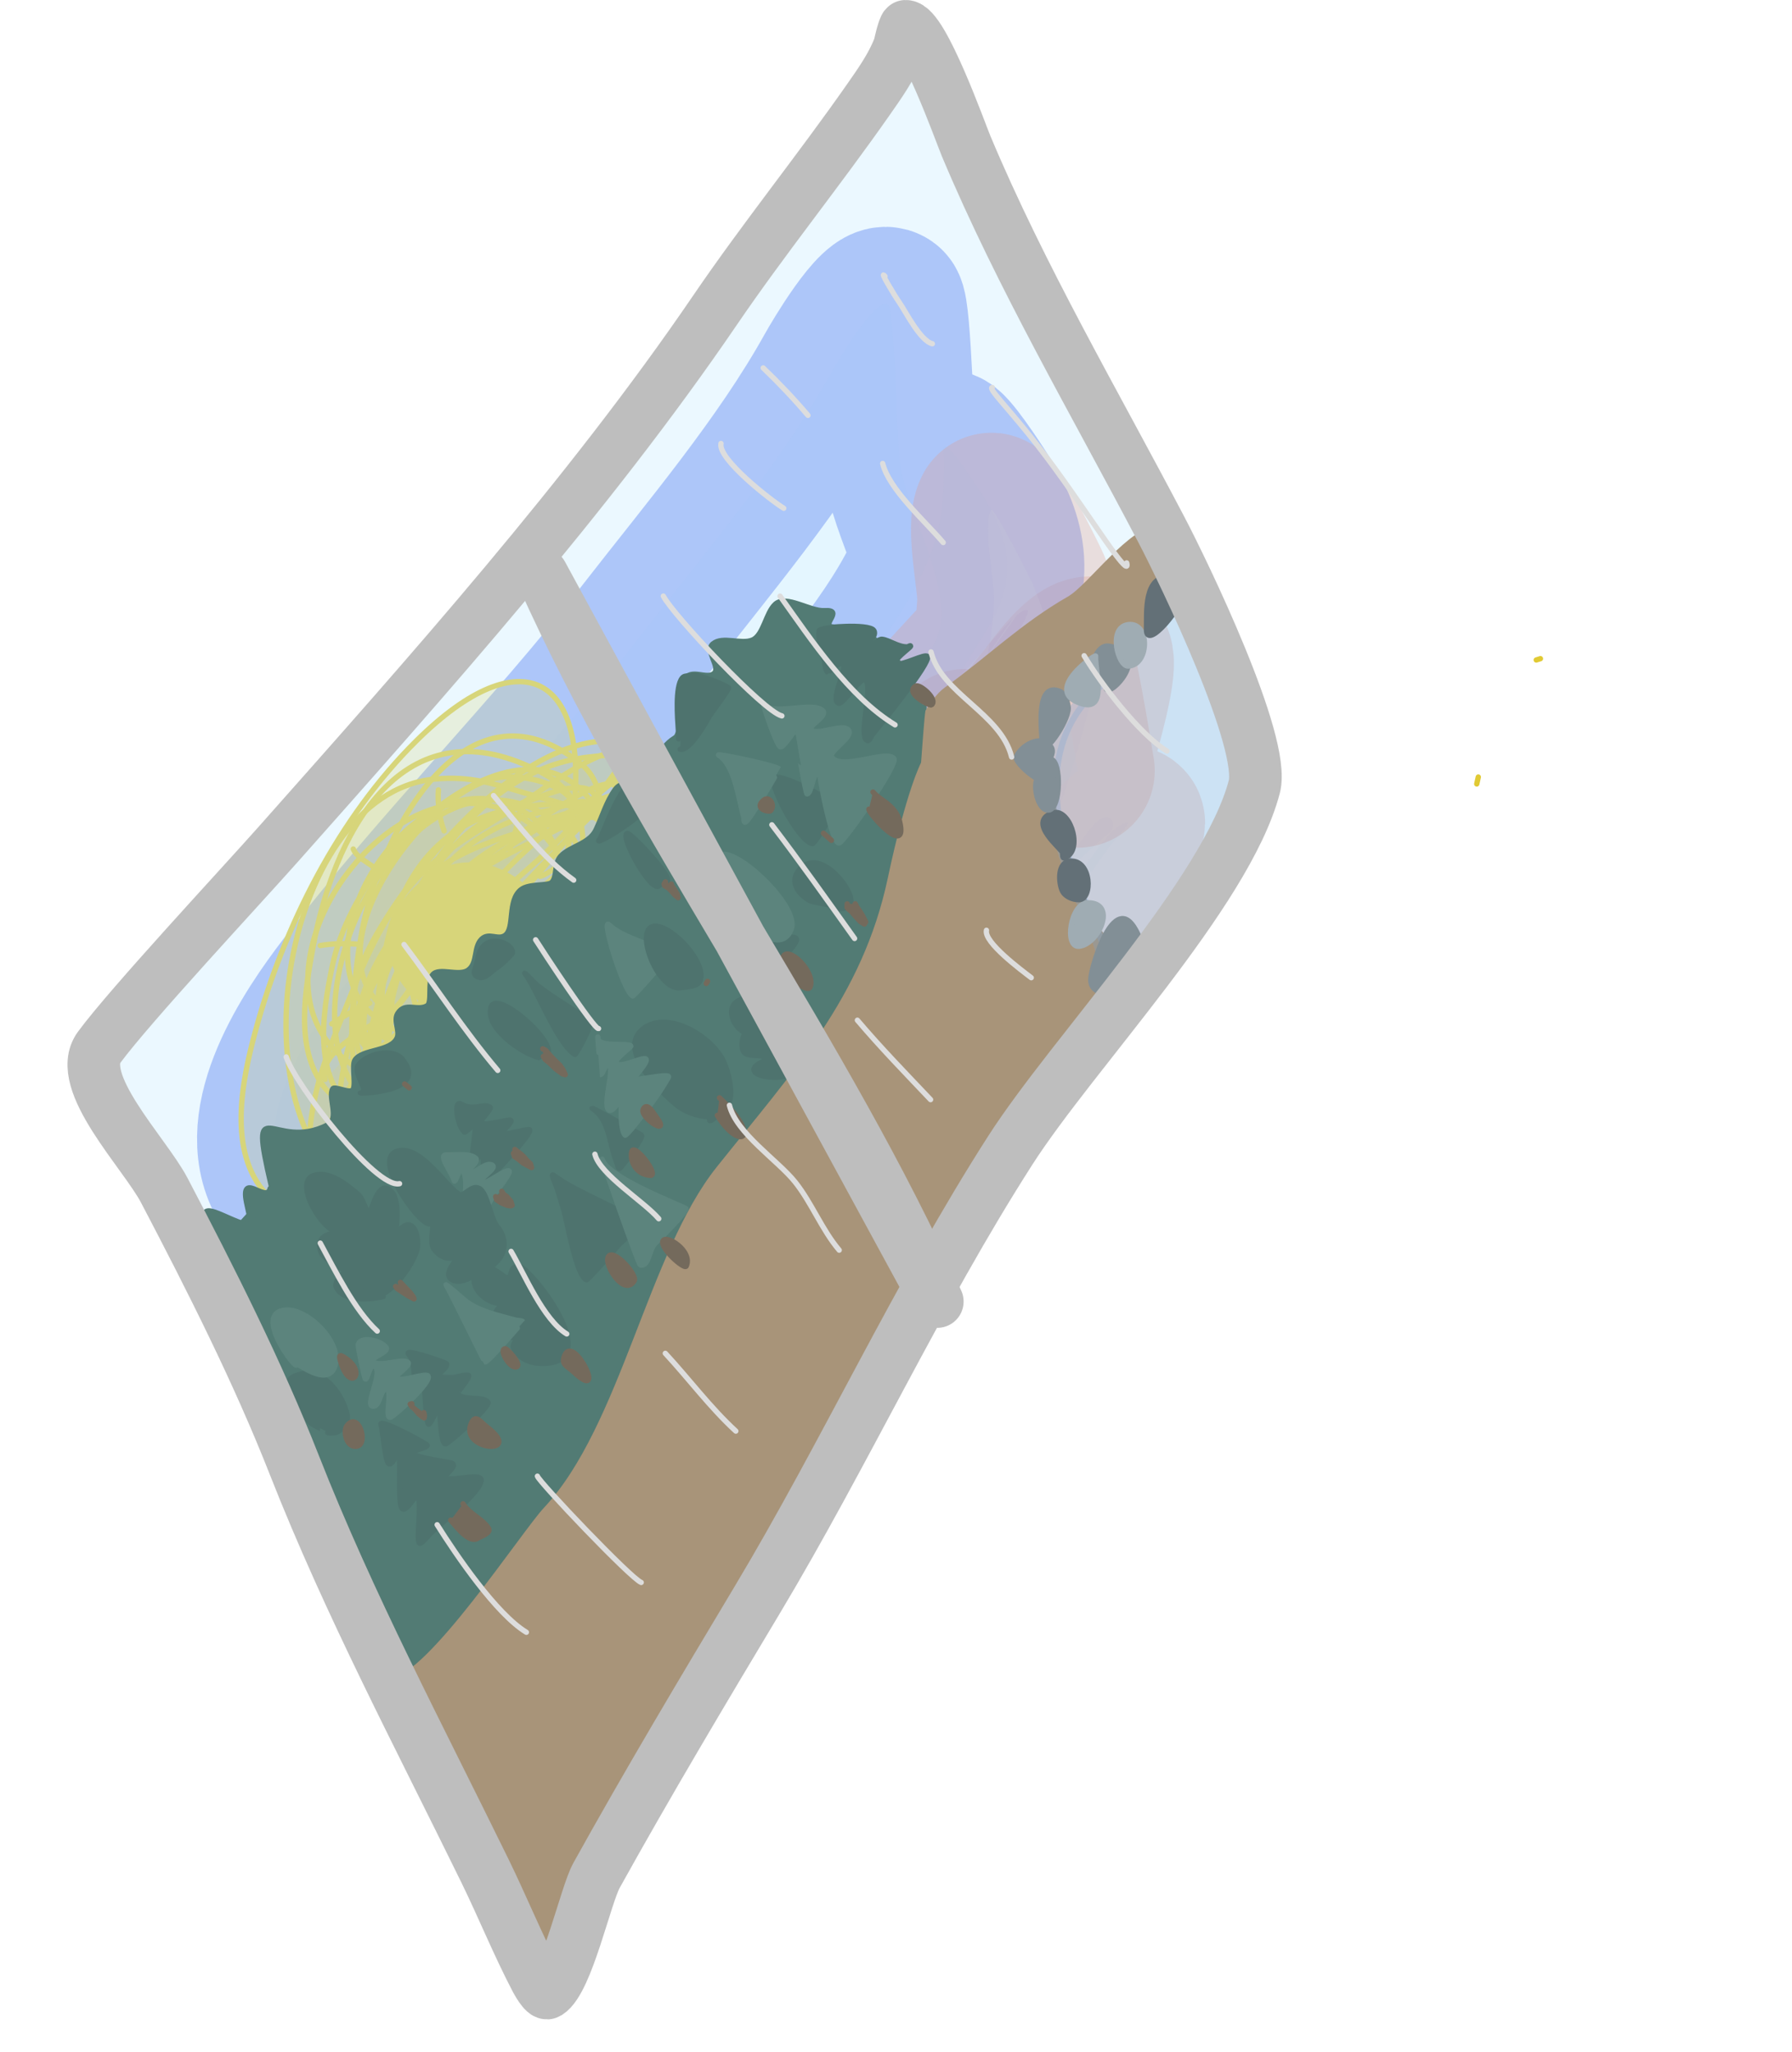 <?xml version="1.0" encoding="UTF-8" standalone="no"?>
<!DOCTYPE svg PUBLIC "-//W3C//DTD SVG 1.1//EN" "http://www.w3.org/Graphics/SVG/1.1/DTD/svg11.dtd">
<!-- Created with Vectornator (http://vectornator.io/) -->
<svg height="100%" stroke-miterlimit="10" style="fill-rule:nonzero;clip-rule:evenodd;stroke-linecap:round;stroke-linejoin:round;" version="1.1" viewBox="-10.838 6.406 336.636 385.438" width="100%" xml:space="preserve" xmlns="http://www.w3.org/2000/svg" xmlns:xlink="http://www.w3.org/1999/xlink">
<defs>
<filter color-interpolation-filters="sRGB" filterUnits="userSpaceOnUse" height="314.201" id="Filter" width="229.157" x="23.404" y="77.643">
<feGaussianBlur in="SourceGraphic" result="Blur" stdDeviation="14.806"/>
</filter>
<filter color-interpolation-filters="sRGB" filterUnits="userSpaceOnUse" height="318.488" id="Filter_2" width="240.721" x="-10.838" y="11.99">
<feGaussianBlur in="SourceGraphic" result="Blur" stdDeviation="14.806"/>
</filter>
<filter color-interpolation-filters="sRGB" filterUnits="userSpaceOnUse" height="282.627" id="Filter_3" width="229.911" x="13.188" y="50.667">
<feGaussianBlur in="SourceGraphic" result="Blur" stdDeviation="14.806"/>
</filter>
<filter color-interpolation-filters="sRGB" filterUnits="userSpaceOnUse" height="151.097" id="Filter_4" width="134.126" x="8.187" y="116.214">
<feGaussianBlur in="SourceGraphic" result="Blur" stdDeviation="13.682"/>
</filter>
<filter color-interpolation-filters="sRGB" filterUnits="userSpaceOnUse" height="169.529" id="Filter_5" width="136.925" x="-0.246" y="99.717">
<feGaussianBlur in="SourceGraphic" result="Blur" stdDeviation="13.682"/>
</filter>
<filter color-interpolation-filters="sRGB" filterUnits="userSpaceOnUse" height="70.711" id="Filter_6" width="69.698" x="231.874" y="117.634">
<feGaussianBlur in="SourceGraphic" result="Blur" stdDeviation="13.682"/>
</filter>
<filter color-interpolation-filters="sRGB" filterUnits="userSpaceOnUse" height="166.887" id="Filter_7" width="156.553" x="5.705" y="98.281">
<feGaussianBlur in="SourceGraphic" result="Blur" stdDeviation="18.702"/>
</filter>
<filter color-interpolation-filters="sRGB" filterUnits="userSpaceOnUse" height="170.782" id="Filter_8" width="156.839" x="0.001" y="99.909">
<feGaussianBlur in="SourceGraphic" result="Blur" stdDeviation="18.702"/>
</filter>
<filter color-interpolation-filters="sRGB" filterUnits="userSpaceOnUse" height="94.753" id="Filter_9" width="95.296" x="230.502" y="82.856">
<feGaussianBlur in="SourceGraphic" result="Blur" stdDeviation="18.702"/>
</filter>
</defs>
<g id="Layer-10">
<path d="M74.878 286.39C96.635 254.998 123.769 224.335 149.554 196.147C157.813 187.118 166.433 177.948 173.804 168.165C177.009 163.912 180.518 158.502 184.999 155.48C185.516 155.132 186.609 154.118 186.712 154.733C187.295 158.196 163.171 184.825 160.236 188.604C137.186 218.282 110.319 245.811 89.395 277.053C82.53 287.302 78.795 297.464 79.05 309.819C79.068 310.669 78.942 318.796 80.629 319.206C83.906 320.001 100.973 290.473 102.899 287.651C124.874 255.44 145.44 221.557 169.592 190.937C176.235 182.514 183.287 174.411 190.53 166.5C192.701 164.13 195.975 157.928 198.01 160.416C199.178 161.843 196.703 163.91 195.633 165.412C189.957 173.384 183.5 180.824 177.188 188.28C150.828 219.418 131.482 253.111 111.283 288.308C104.375 300.346 97.872 312.956 92.04 325.559C91.668 326.364 87.444 340.867 88.784 340.356C97.044 337.208 108.473 312.029 113.357 304.736C132.421 276.273 149.414 246.548 166.614 216.948C174.533 203.319 182.158 189.462 190.284 175.964C192.485 172.309 195.026 169.028 197.496 165.558C198.581 164.034 202.401 160.328 200.619 160.896C196.999 162.05 185.85 174.607 183.985 174.037C182.477 173.575 186.263 164.135 186.391 163.75C187.595 160.102 197.187 131.663 194.87 129.459C192.557 127.257 186.242 136.398 185.79 136.962C177.82 146.903 170.165 157.02 162.886 167.474C159.867 171.811 155.201 178.478 154.78 178.031C154.24 177.456 154.832 176.434 155.075 175.683C156.482 171.33 179.685 130.669 166.478 153.311C165.45 155.074 164.546 156.91 163.469 158.643C161.832 161.276 159.968 163.763 158.339 166.401C155.183 171.511 152.3 176.786 149.235 181.952" fill="#c5eaff" fill-opacity="0.346" fill-rule="nonzero" filter="url(#Filter)" opacity="0.717" stroke="#ed6d48" stroke-linecap="round" stroke-linejoin="round" stroke-opacity="0.554" stroke-width="28.918"/>
<path d="M59.832 242.038C69.14 239.589 76.264 226.226 82.227 219.425C98.792 200.531 116.251 182.483 133.633 164.352C141.44 156.21 149.004 147.972 156.323 139.392C158.853 136.425 161.183 133.467 163.537 130.364C164.122 129.593 166.207 127.571 165.471 128.2C132.818 156.103 110.428 193.048 81.676 224.344C71.157 235.793 65.948 238.504 52.331 234.337C47.633 232.9 45.252 233.026 42.56 228.167C36.163 216.621 47.222 200.224 53.868 191.562C71.559 168.501 92.226 148.036 110.026 125.118C122.123 109.543 135.852 93.432 145.458 76.181C146.465 74.372 153.726 62.002 155.983 63.608C157.167 64.451 157.751 89.983 158.189 93.114C159.545 102.81 166.53 113.143 165.947 122.834C165.437 131.305 154.477 137.133 148.912 141.787C133.487 154.688 118.923 169.015 105.981 184.403C96.278 195.939 88.427 208.555 79.434 220.584C78.104 222.364 76.869 225.81 74.71 225.286C72.965 224.862 75.25 221.707 75.894 220.031C78.156 214.147 80.107 210.395 82.688 204.409C89.428 188.78 96.919 174.098 106.465 159.96C107.471 158.471 112.931 150.794 114.682 148.696C115.273 147.988 116.501 145.846 116.654 146.755C116.766 147.422 101.907 167.722 100.891 169.172C98.591 172.453 96.351 175.776 94.05 179.056C75.99 204.802 59.413 224.311 61.382 256.716C61.653 261.167 60.279 276.082 65.329 278.804C68.532 280.53 72.634 270.529 73.362 269.179C80.745 255.48 87.575 241.851 97.258 229.536C123.997 195.527 152.394 161.14 174.891 124.087C180.621 114.65 178.868 107.128 173.1 98.419C172.617 97.688 167.519 89.86 166.68 90.306C166.194 90.564 166.488 91.396 166.496 91.946C166.581 98.012 166.391 104.009 164.213 109.796C158.885 123.954 147.249 136.294 138.527 148.361C127.841 163.144 117.376 178.214 107.523 193.566C93.653 215.175 81.702 237.413 73.984 261.95" fill="#c5eaff" fill-opacity="0.346" fill-rule="nonzero" filter="url(#Filter_2)" opacity="0.717" stroke="#486bed" stroke-linecap="round" stroke-linejoin="round" stroke-width="28.918"/>
<path d="M70.439 258.639C91.91 237.025 109.643 212.133 130.58 189.916C136.363 183.78 142.371 177.965 148.512 172.191C151.244 169.622 153.935 167.009 156.622 164.392C157.328 163.704 159.105 161.472 158.817 162.413C157.033 168.245 137.789 185.744 133.45 190.583C120.218 205.342 108.057 220.772 96.412 236.803C90.805 244.522 84.989 251.992 80.129 260.226C78.6 262.817 77.186 265.475 75.707 268.095C75.223 268.952 73.585 270.98 74.556 270.816C79.797 269.935 94.255 245.162 97.126 241.049C112.27 219.352 128.157 198.438 142.258 176.001C152.289 160.04 164.799 146.545 176.17 131.686C176.479 131.281 183.025 121.615 182.189 121.021C180.847 120.065 173.811 128.763 173.446 129.156C165.781 137.41 158.281 145.68 151.018 154.303C128.694 180.806 108.037 208.47 88.663 237.187C86.953 239.722 69.07 265.526 69.334 267.098C69.558 268.425 71.27 265.209 72.05 264.114C73.94 261.459 75.735 258.738 77.589 256.057C83.485 247.531 89.376 239.01 95.62 230.731C115.716 204.088 135.931 177.343 157.236 151.648C163.74 143.803 170.342 136.127 175.94 127.588C177.883 124.623 180.285 121.95 181.552 118.6C181.578 118.53 182.266 115.247 182.964 116.064C184.235 117.551 187.019 128.444 186.488 130.18C186.257 130.934 185.698 128.803 185.441 128.057C185.111 127.098 183.215 118.425 182.893 118.374C182.31 118.283 182.082 119.237 181.74 119.717C176.77 126.698 172.312 133.535 166.532 139.972C146.144 162.679 126.207 185.268 109.263 210.739C102.007 221.647 94.935 232.728 88.45 244.118C86.37 247.77 84.234 251.353 82.245 255.044C81.785 255.896 79.879 257.74 80.833 257.58C83.517 257.128 99.391 231.192 101.429 228.375C103.527 225.475 105.667 222.606 107.787 219.721C114.522 210.554 121.264 201.368 128.237 192.379C139.108 178.366 149.736 164.092 160.922 150.338C163.345 147.361 170.504 135.856 175.132 135.078C177.133 134.741 172.844 138.435 171.6 140.039C167.815 144.917 166.237 146.972 162.08 151.752C154.521 160.444 146.47 168.686 138.795 177.273C119.504 198.856 102.795 222.607 83.644 244.237C82.058 246.027 69.329 261.16 65.184 257.455C61.686 254.329 76.874 232.126 79.075 229.378C97.335 206.577 120.797 188.868 139.225 166.169C140.565 164.519 153.618 147.432 154.733 147.703C156.068 148.027 151.41 155.592 148.53 160.007C142.185 169.736 134.804 178.696 127.708 187.872C109.574 211.323 91.773 235.356 76.553 260.828C75.218 263.062 65.732 275.926 69.205 279.99C70.82 281.88 74.751 281.469 76.846 281.692C94.796 283.608 104.301 263.376 112.378 249.744C114.237 246.607 116.021 243.425 117.915 240.309C134.634 212.817 152.25 185.007 165.737 155.734C171.024 144.257 175.344 132.046 175.927 119.316C176.082 115.933 173.692 105.141 175.342 102.178C175.808 101.341 182.722 115.061 183.225 116.25C187.877 127.24 189.649 139.406 191.625 151.148" fill="#c5eaff" fill-opacity="0.346" fill-rule="nonzero" filter="url(#Filter_3)" opacity="0.717" stroke="#ed6d48" stroke-linecap="round" stroke-linejoin="round" stroke-opacity="0.554" stroke-width="28.918"/>
<g opacity="1">
<path d="M66.846 201.615C63.469 199.65 59.06 197.977 56.804 194.362C46.733 178.221 71.016 144.647 89.871 160.546C106.375 174.463 78.162 223.549 54.357 205.675C33.346 189.898 61.568 147.955 85.458 159.151C109.564 170.449 90.553 212.896 77.868 225.083C73.543 229.238 65.283 234.744 58.667 231.75C31.757 219.574 41.563 155.432 70.829 152.72C77.6 152.093 81.662 153.555 88.014 155.415C94.85 157.417 103.429 158.854 106.471 166.364C114.434 186.023 78.718 229.128 56.897 215.782C47.543 210.06 49.729 196.67 51.58 187.857C57.382 160.23 100.472 128.39 105.674 173.531C106.284 178.822 105.437 184.215 103.533 189.16C101.027 195.664 96.925 201.626 93.239 207.499" fill="#e1ca34" fill-opacity="0.25" fill-rule="nonzero" filter="url(#Filter_4)" opacity="1" stroke="#e1ca34" stroke-linecap="round" stroke-linejoin="round" stroke-width="1"/>
<path d="M69.541 184.43C69.002 184.948 69.638 169.333 75.126 172.919C80.331 176.318 69.319 191.018 66.509 185.806C63.658 180.516 73.233 165.002 79.09 170.647C86.976 178.249 71.216 203.918 65.777 209.299C62.164 212.874 57.109 213.728 54.433 208.419C43.933 187.587 69.538 141.558 94.683 161.556C109.981 173.724 79.68 218.928 63.232 212.513C52.854 208.466 55.701 189.715 57.055 181.829C60.019 164.571 75.972 131.899 98.312 149.875C106.172 156.199 99.37 171.253 96.442 178.047C90.491 191.856 82.352 205.28 68.208 211.829C62.683 214.387 54.355 216.296 49.952 210.419C44.493 203.131 46.504 192.248 47.998 184.129C51.749 163.748 63.973 139.23 88.508 150.332C90.82 151.378 93.174 152.573 94.957 154.379C100.807 160.304 98.463 170.742 96.452 177.525C91.074 195.663 81.33 214.117 66.354 226.158C59.449 231.709 47.192 239.205 39.228 230.708C31.799 222.78 34.664 209.235 37.096 200.235C42.449 180.432 52.739 159.996 67.448 145.469C87.239 125.924 100.101 133.312 96.808 159.771C96.236 164.365 95.24 168.898 94.314 173.434C92.469 182.466 90.353 191.442 88.548 200.483" fill="#e1ca34" fill-opacity="0.25" fill-rule="nonzero" filter="url(#Filter_5)" opacity="1" stroke="#e1ca34" stroke-linecap="round" stroke-linejoin="round" stroke-width="1"/>
<path d="M266.867 152.339C266.771 152.772 266.676 153.206 266.58 153.639" fill="#e1ca34" fill-opacity="0.25" fill-rule="nonzero" filter="url(#Filter_6)" opacity="1" stroke="#e1ca34" stroke-linecap="round" stroke-linejoin="round" stroke-width="1"/>
<path d="M96.137 160.671C100.189 154.849 88.371 151.549 82.85 152.439C69.578 154.578 48.523 182.543 60.193 194.691C64.281 198.945 70.091 194.502 73.95 192.485C84.488 186.978 98.503 175.48 106.087 165.964C108.461 162.985 113.854 152.068 109.038 149.045C106.861 147.679 102.001 148.325 99.644 148.596C80.118 150.837 68.069 170.274 61.005 186.74C58.647 192.239 54.954 200.165 60.107 205.529C62.963 208.502 66.722 201.976 67.916 200.331C73.978 191.979 79.482 183.525 86.045 175.488C90.314 170.26 95.4 165.077 98.907 159.29C98.932 159.249 100.184 157.29 99.604 157.084C97.764 156.429 93.882 158.288 92.129 158.632C75.82 161.837 67.723 173.363 61.251 187.529C59.94 190.399 53.965 199.785 57.937 203.004C61.592 205.966 68.615 193.536 70.178 191.756C80.994 179.437 91.746 167.707 103.536 156.379C104.333 155.614 110.141 146.276 106.362 145.727C87.884 143.04 66.787 169.24 59.251 183.048C55.82 189.335 55.248 193.302 55.245 200.468C55.245 200.99 55.67 209.535 55.851 209.361C56.817 208.433 60.951 190.795 62.152 188.2C67.673 176.268 87.72 161.849 99.993 157.223C103.086 156.057 111.669 152.627 114.923 155.171C116.221 156.186 101.579 158.013 100.628 158.149C92.118 159.372 85.069 162.854 78.865 168.814C69.257 178.045 63.061 188.325 60.451 201.356C60.305 202.087 58.774 212.949 57.6 213.314C55.895 213.845 57.571 209.73 57.838 207.965C58.878 201.071 61.732 193.699 64.389 187.331C71.326 170.706 82.554 162.31 99.685 159.567C100.35 159.461 107.498 156.386 108.492 156.74C110.244 157.363 101.479 165.028 101.403 165.087C99.87 166.264 98.178 167.222 96.635 168.387C90.849 172.754 85.885 177.952 80.799 183.088C72.162 191.811 67.132 200.308 60.918 210.638C60.059 212.068 57.067 218.744 54.767 217.829C50.443 216.107 55.169 201.179 55.666 199.04C59.978 180.455 71.109 172.147 86.552 163.222C87.555 162.642 103.283 150.435 105.012 154.45C105.922 156.563 97.961 160.078 97.053 160.559C88.551 165.062 76.011 169.98 69.938 177.647C66.65 181.798 63.885 188.986 62.815 194.221C62.685 194.853 62.858 203.671 60.984 200.845C59.055 197.935 60.68 190.355 61.123 187.396C63.133 173.98 69.465 162.399 83.114 158.843C88.602 157.413 94.208 157.166 99.855 157.612C101.745 157.761 107.015 157.567 105.45 158.638C103.35 160.076 99.198 159.796 96.797 160.293C88.927 161.923 73.296 165.658 68.338 172.783C62.116 181.721 66.532 191.31 68.561 200.735C69.141 203.428 67.939 209.264 64.294 205.09C53.708 192.966 70.101 164.097 82.842 159.36C86.032 158.174 99.928 150.618 101.181 156.593" fill="#e1ca34" fill-opacity="0.25" fill-rule="nonzero" filter="url(#Filter_7)" opacity="1" stroke="#e1ca34" stroke-linecap="round" stroke-linejoin="round" stroke-width="1"/>
<path d="M50.24 209.118C48.551 203.691 60.053 198.738 62.64 196.437C66.146 193.319 67.806 188.585 70.836 184.978C77.8 176.689 86.023 166.638 94.965 160.517C99.693 157.281 103.903 153.517 108.367 149.946C108.665 149.707 110.017 148.732 109.448 148.139C105.621 144.156 92.635 153.507 89.709 155.58C82.835 160.451 75.065 164.015 68.917 169.921C60.445 178.061 56.269 190.413 51.968 201.056C49.363 207.504 47.394 214.242 47.255 221.204C47.25 221.428 47.754 223.434 47.863 223.437C48.237 223.444 48.38 222.877 48.534 222.536C50.9 217.308 53.952 212.532 56.542 207.416C64.233 192.231 77.103 179.482 89.714 168.379C94.601 164.076 98.088 159.756 102.262 154.787C103.398 153.434 107.106 147.696 107.072 149.398" fill="#e1ca34" fill-opacity="0.25" fill-rule="nonzero" filter="url(#Filter_8)" opacity="1" stroke="#e1ca34" stroke-linecap="round" stroke-linejoin="round" stroke-width="1"/>
<path d="M277.756 130.355C278.018 130.273 278.281 130.192 278.544 130.11" fill="#e1ca34" fill-opacity="0.25" fill-rule="nonzero" filter="url(#Filter_9)" opacity="1" stroke="#e1ca34" stroke-linecap="round" stroke-linejoin="round" stroke-width="1"/>
</g>
<g opacity="1">
<path d="M70.287 171.046C51.63 183.827 70.88 206.213 88.522 193.059C102.285 182.796 83.311 162.124 70.287 171.046Z" fill="#e1ca34" fill-rule="nonzero" opacity="1" stroke="#e1ca34" stroke-linecap="round" stroke-linejoin="round" stroke-width="1"/>
<path d="M51.488 198.703C53.53 197.386 56.347 195.681 58.619 194.786" fill="#e1ca34" fill-opacity="0.25" fill-rule="nonzero" opacity="1" stroke="#e1ca34" stroke-linecap="round" stroke-linejoin="round" stroke-width="1"/>
<path d="M49.32 183.991C51.368 183.622 54.145 183.544 56.231 183.729" fill="#e1ca34" fill-opacity="0.25" fill-rule="nonzero" opacity="1" stroke="#e1ca34" stroke-linecap="round" stroke-linejoin="round" stroke-width="1"/>
<path d="M60.709 170.889C59.895 168.824 56.374 168.008 55.526 165.856" fill="#e1ca34" fill-opacity="0.25" fill-rule="nonzero" opacity="1" stroke="#e1ca34" stroke-linecap="round" stroke-linejoin="round" stroke-width="1"/>
<path d="M72.584 162.457C71.736 160.305 71.313 157.071 71.518 154.755" fill="#e1ca34" fill-opacity="0.25" fill-rule="nonzero" opacity="1" stroke="#e1ca34" stroke-linecap="round" stroke-linejoin="round" stroke-width="1"/>
<path d="M84.897 165.911C86.078 163.194 86.453 160.031 87.238 157.175" fill="#e1ca34" fill-opacity="0.25" fill-rule="nonzero" opacity="1" stroke="#e1ca34" stroke-linecap="round" stroke-linejoin="round" stroke-width="1"/>
<path d="M90.59 170.99C91.872 170.921 98.417 165.894 98.52 164.727" fill="#e1ca34" fill-opacity="0.25" fill-rule="nonzero" opacity="1" stroke="#e1ca34" stroke-linecap="round" stroke-linejoin="round" stroke-width="1"/>
</g>
<path d="M158.879 144.951C162.593 143.795 164.12 138.415 167.15 136.236C175.164 130.473 181.52 124.181 190.216 119.198C194.337 116.836 201.891 105.757 207.325 105.866C211.713 105.954 208.043 109.162 210.252 111.691C212.469 114.23 198.55 132.294 195.324 133.589C179.812 139.82 185.47 159.133 193.92 179.082C199.018 191.116 209.759 176.913 202.793 187.576C199.848 192.086 185.299 217.403 181.766 221.549C174.639 229.911 166.617 234.22 161.452 244.65C145.097 277.669 130.172 312.903 110.106 343.399C106.665 348.628 105.125 355.101 103.622 360.639C103.348 361.649 101.356 360.768 100.601 361.493C98.949 363.08 97.168 366.796 95.883 368.842C94.777 370.605 93.804 374.68 92.475 375.957C91.725 376.678 90.746 375.755 90.269 375.26C83.769 368.494 81.031 357.699 76.416 349.646C71.142 340.441 68.052 329.898 63.948 320.142C63.111 318.152 58.418 312.907 60.875 310.546C61.663 309.789 71.076 319.975 67.034 322.554C65.617 323.458 58.519 311.312 60.105 316.408" fill="#996633" fill-rule="nonzero" opacity="1" stroke="#996633" stroke-linecap="round" stroke-linejoin="round" stroke-width="1.741"/>
<g opacity="1">
<path d="M40.156 229.231C35.718 210.249 40.498 222.93 50.752 217.661C53.028 216.491 50.708 212.457 51.691 210.874C51.999 210.379 54.569 211.661 55.305 211.208C56.223 210.644 55.178 206.578 55.83 205.529C57.157 203.391 62.598 203.98 63.769 201.316C64.336 200.023 63.042 198.09 63.878 196.744C65.291 194.469 67.582 196.414 69.429 195.278C70.376 194.696 69.487 190.689 70.432 189.487C71.599 188.004 75.398 189.868 77.127 188.595C78.973 187.236 78.083 184.299 79.642 182.787C81.009 181.462 82.698 183.028 84.027 182.099C85.972 180.739 84.398 175.528 87.062 173.476C88.563 172.32 92.081 172.839 92.81 172.132C93.905 171.069 93.2 168.591 94.516 167.187C96.255 165.332 99.856 164.914 101.113 162.277C102.402 159.575 103.056 157.028 104.729 154.696C105.94 153.009 108.252 153.571 109.773 152.507C112.8 150.391 112.474 147.133 115.933 145.005C116.101 144.902 116.249 144.75 116.338 144.574C117.902 141.455 115.891 137.403 117.61 134.174C118.916 131.721 121.964 134.181 123.358 132.83C124.544 131.679 121.562 128.602 123.084 127.338C124.926 125.807 128.345 127.511 130.492 126.616C132.622 125.728 133.025 121.502 134.811 119.881C136.828 118.051 141.364 121.268 144.019 121.096C148.139 120.83 142.547 124.287 146.124 124.172C153.207 123.943 159.348 130.967 161.476 137.383C163.206 142.596 162.815 136.148 162.339 141.304C162.125 143.622 161.699 149.502 161.699 149.502C161.699 149.502 158.986 154.565 155.445 171.234C150.722 193.465 137.727 207.305 123.358 225.336C110.399 241.598 105.312 273.948 90.956 289.262C86.784 293.712 68.962 320.951 62.148 321.171C56.045 321.368 53.413 293.142 50.943 288.334C43.85 274.53 35.494 260.965 28.311 246.985C27.706 245.809 30.272 242.411 29.841 240.566" fill="#15402a" fill-rule="nonzero" opacity="1" stroke="#15402a" stroke-linecap="round" stroke-linejoin="round" stroke-width="1"/>
<path d="M60.732 273.92C61.086 275.085 61.513 280.922 62.201 281.289C63.194 281.819 63.81 277.644 64.227 280.827C64.377 281.973 63.911 289.321 64.787 289.788C65.615 290.23 67.024 287.347 67.472 287.423C68.654 287.624 67.213 295.828 67.99 296.243C68.327 296.422 69.601 294.829 69.813 294.604C71.39 292.932 79.658 286.641 79.544 284.369C79.465 282.808 73.228 284.978 72.861 283.771C72.697 283.231 75.13 281.778 74.099 281.228C73.599 280.961 66.155 280.104 66.66 279.158C66.91 278.689 70.005 278.198 69.32 277.729C68.024 276.841 60.394 272.81 60.732 273.92Z" fill="#103422" fill-rule="nonzero" opacity="1" stroke="#103422" stroke-linecap="round" stroke-linejoin="round" stroke-width="1"/>
<path d="M65.927 260.731C67.064 262.042 66.882 264.178 67.103 265.867C67.116 265.966 66.89 267.281 67.066 267.272C67.436 267.253 68.651 265.867 68.822 266.428C68.997 267.006 69.193 273.885 69.702 273.899C70.119 273.91 71.139 270.868 71.648 271.139C71.888 271.267 71.876 278.092 72.978 277.545C73.748 277.163 81.388 270.543 80.819 269.742C79.948 268.515 75.956 269.594 75.054 268.091C74.991 267.986 77.793 264.795 77.111 264.679C76.292 264.54 75.028 265.101 74.149 265.116C68.991 265.205 73.422 263.744 73.047 262.511C73.004 262.37 64.833 259.469 65.927 260.731Z" fill="#103422" fill-rule="nonzero" opacity="1" stroke="#103422" stroke-linecap="round" stroke-linejoin="round" stroke-width="1"/>
<path d="M90.753 262.462C88.7 262.408 86.509 261.537 85.586 259.469C85.334 258.904 86.571 257.756 85.962 257.652C84.3 257.37 83.433 257.751 82.593 255.737C82.132 254.631 81.882 253.349 82.636 252.318C83.015 251.801 84.734 250.906 84.12 251.093C81.359 251.933 76.988 248.447 78.553 245.513C80.329 242.182 84.132 246.974 84.712 246.425C85.511 245.666 84.841 244.464 86.504 244.177C88.308 243.865 103.666 262.802 90.753 262.462Z" fill="#103422" fill-rule="nonzero" opacity="1" stroke="#103422" stroke-linecap="round" stroke-linejoin="round" stroke-width="1"/>
<path d="M93.159 227.138C92.437 226.62 93.605 228.86 93.864 229.71C94.281 231.079 94.697 232.448 95.114 233.818C95.673 235.654 97.44 246.184 99.363 246.764C99.578 246.828 104.816 240.939 105.294 240.315C105.657 239.843 109.6 236.411 109.476 236.257C108.143 234.594 97.425 230.188 94.424 227.991C94.216 227.839 93.33 227.261 93.159 227.138Z" fill="#103422" fill-rule="nonzero" opacity="1" stroke="#103422" stroke-linecap="round" stroke-linejoin="round" stroke-width="1"/>
<path d="M100.491 214.615C103.776 216.802 103.609 221.493 105.135 225.042C105.253 225.317 105.235 225.841 105.535 225.848C105.828 225.856 110.119 220.031 109.68 219.634C109.07 219.083 99.309 213.828 100.491 214.615Z" fill="#103422" fill-rule="nonzero" opacity="1" stroke="#103422" stroke-linecap="round" stroke-linejoin="round" stroke-width="1"/>
<path d="M122.601 216.321C122.773 215.999 122.769 216.138 122.232 216.124C120.121 216.068 117.714 215.171 116.11 213.808C113.362 211.475 104.838 203.479 110.068 199.551C114.732 196.048 123.139 201.22 125.17 205.944C125.968 207.8 127.047 211.768 125.995 213.741C125.421 214.815 121.608 218.184 122.601 216.321Z" fill="#103422" fill-rule="nonzero" opacity="1" stroke="#103422" stroke-linecap="round" stroke-linejoin="round" stroke-width="1"/>
<path d="M50.826 275.381C50.834 275.379 48.253 274.202 47.612 273.715C46.182 272.63 41.207 266.393 44.345 264.936C49.306 262.632 52.999 267.423 54.246 271.56C54.801 273.398 54.024 274.459 52.589 275.315C52.084 275.616 50.261 275.543 50.826 275.381Z" fill="#103422" fill-rule="nonzero" opacity="1" stroke="#103422" stroke-linecap="round" stroke-linejoin="round" stroke-width="1"/>
<path d="M121.597 174.152C122.964 174.461 122.36 180.344 123.688 180.574C123.873 180.606 124.662 179.04 125.05 178.923C125.36 178.83 126.472 184.155 126.621 184.649C126.658 184.77 127.097 186.494 127.178 186.496C127.383 186.502 128.955 183.136 129.221 184.02C129.491 184.914 128.419 192.906 130.129 193.201C132.197 193.558 132.547 189.733 134.074 188.292C134.728 187.674 139.271 183.587 138.743 182.7C138.097 181.618 131.87 184.065 131.294 182.155C131.082 181.452 134.008 179.654 133.635 179.125C132.875 178.047 126.305 178.972 125.758 177.16C125.531 176.406 127.922 175.679 127.888 174.968C127.884 174.899 120.846 173.982 121.597 174.152Z" fill="#103422" fill-rule="nonzero" opacity="1" stroke="#103422" stroke-linecap="round" stroke-linejoin="round" stroke-width="1"/>
<path d="M145.376 176.743C145.898 176.31 142.051 175.984 141.227 175.513C138.666 174.053 137.377 171.454 139.7 169.373C142.941 166.468 147.313 171.21 148.581 173.96C150.533 178.192 145.069 176.997 145.376 176.743Z" fill="#103422" fill-rule="nonzero" opacity="1" stroke="#103422" stroke-linecap="round" stroke-linejoin="round" stroke-width="1"/>
<path d="M134.462 152.731C134.217 155.013 139.527 164.704 141.812 164.829C142.235 164.852 146.586 157.895 146.039 157.419C144.907 156.435 134.655 150.921 134.462 152.731Z" fill="#103422" fill-rule="nonzero" opacity="1" stroke="#103422" stroke-linecap="round" stroke-linejoin="round" stroke-width="1"/>
<path d="M75.809 213.768C74.288 212.879 75.077 217.864 76.406 219.02C76.586 219.176 78.182 217.518 78.302 217.586C78.871 217.911 77.352 224.642 78.14 224.799C78.442 224.859 79.656 222.537 79.855 223.262C80.117 224.221 79.78 228.915 80.4 228.604C80.72 228.444 80.974 227.882 81.2 227.623C81.769 226.969 89.281 219.289 88.638 218.572C88.422 218.331 83.334 219.81 83.194 219.299C83.173 219.223 85.603 217.08 85.102 216.794C84.67 216.548 79.677 218.152 79.399 217.134C79.335 216.9 81.606 214.56 81.229 214.345C79.801 213.53 78.179 215.154 75.809 213.768Z" fill="#103422" fill-rule="nonzero" opacity="1" stroke="#103422" stroke-linecap="round" stroke-linejoin="round" stroke-width="1"/>
<path d="M56.461 259.022C56.421 259.398 57.633 265.489 57.834 265.434C58.188 265.337 58.683 262.785 59.277 262.904C61.75 263.396 57.083 271.13 59.515 270.465C60.514 270.192 60.643 267.563 61.551 267.315C63.257 266.848 61.123 273.368 62.665 272.501C63.709 271.915 70.308 265.935 69.562 264.819C69.12 264.155 63.858 266.268 63.537 265.094C63.427 264.693 66.287 262.84 65.832 262.331C64.925 261.32 59.997 263.456 59.186 262.013C58.793 261.313 62.272 260.351 61.7 259.495C60.727 258.037 56.649 257.278 56.461 259.022Z" fill="#254e39" fill-rule="nonzero" opacity="1" stroke="#254e39" stroke-linecap="round" stroke-linejoin="round" stroke-width="1"/>
<path d="M73.003 223.306C71.388 223.285 74.039 226.536 74.465 228.092C74.695 228.934 75.54 225.262 76.024 225.988C77.465 228.145 76.017 233.768 76.017 233.768C76.017 233.768 77.215 229.288 78.118 230.296C79.093 231.384 76.399 236.98 77.891 237.832C78.046 237.92 81.48 231.541 81.706 231.145C81.944 230.727 85.179 226.739 84.812 226.33C84.342 225.805 80.231 228.986 79.652 228.656C78.508 228.003 82.756 225.875 81.611 225.222C80.288 224.468 77.783 227.47 76.722 226.865C76.311 226.631 79.313 224.63 78.513 223.934C77.372 222.942 74.903 223.331 73.003 223.306Z" fill="#254e39" fill-rule="nonzero" opacity="1" stroke="#254e39" stroke-linecap="round" stroke-linejoin="round" stroke-width="1"/>
<path d="M72.989 247.79C73.539 248.507 80.151 262.165 80.283 262.191C80.839 262.302 87.375 254.632 87.362 254.612C87.232 254.418 86.292 254.417 86.071 254.355C82.946 253.478 78.834 252.657 76.313 250.465C75.446 249.711 72.544 247.212 72.989 247.79Z" fill="#254e39" fill-rule="nonzero" opacity="1" stroke="#254e39" stroke-linecap="round" stroke-linejoin="round" stroke-width="1"/>
<path d="M44.87 262.65C45.142 264.21 36.394 252.901 42.843 252.451C47.064 252.157 53.4 258.562 52.103 262.883C50.796 267.238 44.762 262.028 44.87 262.65Z" fill="#254e39" fill-rule="nonzero" opacity="1" stroke="#254e39" stroke-linecap="round" stroke-linejoin="round" stroke-width="1"/>
<path d="M101.503 201.478C101.347 199.359 101.963 208.212 101.973 208.214C102.374 208.294 103.036 205.826 103.533 206.109C104.751 206.804 102.393 213.612 103.475 214.819C104.401 215.853 106.986 210.553 106.298 211.759C105.67 212.861 105.636 218.754 106.614 219.604C106.676 219.658 107.602 218.661 107.697 218.545C110.214 215.455 112.706 212.283 114.657 208.862C114.712 208.767 114.804 208.612 114.722 208.54C114.184 208.072 108.112 209.467 108.025 209.151C107.991 209.027 111.163 205.671 110.474 205.278C109.736 204.858 105.253 207.381 104.849 205.902C104.675 205.268 107.8 202.984 107.672 202.842C107.129 202.235 101.623 203.099 101.503 201.478Z" fill="#254e39" fill-rule="nonzero" opacity="1" stroke="#254e39" stroke-linecap="round" stroke-linejoin="round" stroke-width="1"/>
<path d="M127.357 177.782C127.538 177.795 125.102 175.443 124.464 174.455C123.299 172.647 120.681 167.049 124.975 166.841C128.754 166.659 139.281 176.886 137.811 180.871C135.602 186.863 127.118 177.764 127.357 177.782Z" fill="#254e39" fill-rule="nonzero" opacity="1" stroke="#254e39" stroke-linecap="round" stroke-linejoin="round" stroke-width="1"/>
<path d="M124.155 148.229C127.168 150.052 127.963 156.575 128.893 159.974C128.97 160.258 128.837 160.768 129.125 160.825C129.765 160.953 135.567 150.853 135.544 150.834C134.68 150.082 123.432 147.792 124.155 148.229Z" fill="#254e39" fill-rule="nonzero" opacity="1" stroke="#254e39" stroke-linecap="round" stroke-linejoin="round" stroke-width="1"/>
<path d="M136.728 207.662C138.685 208.918 132.008 209.227 130.922 207.673C130.126 206.534 133.126 205.579 133.103 205.479C132.761 204.018 129.704 205.191 128.871 203.943C127.907 202.498 129.316 198.513 130.679 200.153C130.757 200.247 130.516 200.359 130.397 200.387C127.818 200.99 125.242 196.472 127.382 194.694C130.247 192.313 133.682 196.432 134.276 198.975C134.442 199.685 135.565 197.733 136.24 198.011C137.067 198.352 137.365 201.727 137.614 201.73C138.624 201.746 138.978 200.378 139.717 202.081C141.653 206.541 135.747 207.033 136.728 207.662Z" fill="#103422" fill-rule="nonzero" opacity="1" stroke="#103422" stroke-linecap="round" stroke-linejoin="round" stroke-width="1"/>
<path d="M103.585 180.09C102.024 178.532 106.23 192.438 108.001 193.448C108.22 193.573 114.837 186.037 114.615 185.843C112.121 183.674 106.2 182.699 103.585 180.09Z" fill="#254e39" fill-rule="nonzero" opacity="1" stroke="#254e39" stroke-linecap="round" stroke-linejoin="round" stroke-width="1"/>
<path d="M102.307 224.214C101.665 222.413 109.058 243.907 109.47 243.989C111.108 244.316 111.062 240.973 112.306 239.858C112.824 239.394 118.194 234.06 118.017 233.415C117.925 233.078 103.595 227.824 102.307 224.214Z" fill="#254e39" fill-rule="nonzero" opacity="1" stroke="#254e39" stroke-linecap="round" stroke-linejoin="round" stroke-width="1"/>
<path d="M132.69 138.898C132.432 138.695 134.934 145.999 135.674 146.62C136.265 147.115 137.994 143.888 138.541 143.76C138.561 143.756 140.503 155.593 140.787 155.527C141.669 155.321 141.781 151.59 142.999 151.305C143.319 151.231 143.189 151.937 143.223 152.263C143.387 153.814 145.518 165.029 146.811 164.726C147.728 164.512 157.963 149.925 157.076 148.856C155.637 147.125 147.069 151.291 145.388 148.558C144.745 147.513 149.414 144.91 148.606 143.596C147.662 142.063 142.343 144.795 141.49 143.408C141.025 142.652 144.733 140.839 143.692 139.862C141.849 138.135 134.982 140.707 132.69 138.898Z" fill="#254e39" fill-rule="nonzero" opacity="1" stroke="#254e39" stroke-linecap="round" stroke-linejoin="round" stroke-width="1"/>
<path d="M30.289 242.482C30.314 242.588 30.338 242.695 30.363 242.801" fill="#15402a" fill-rule="nonzero" opacity="1" stroke="#15402a" stroke-linecap="round" stroke-linejoin="round" stroke-width="1"/>
<path d="M30.709 243.562C29.633 242.553 29.389 240.307 28.951 238.922C28.6 237.813 28.226 236.749 27.848 235.644C26.116 230.578 34.833 237.861 37.423 236.268" fill="#15402a" fill-rule="nonzero" opacity="1" stroke="#15402a" stroke-linecap="round" stroke-linejoin="round" stroke-width="1"/>
<path d="M36.55 236.135C36.023 235.109 35.868 233.939 35.607 232.82C33.959 225.771 39.201 232.603 39.911 229.624" fill="#15402a" fill-rule="nonzero" opacity="1" stroke="#15402a" stroke-linecap="round" stroke-linejoin="round" stroke-width="1"/>
<path d="M117.293 139.299C117.179 138.005 116.562 134.404 117.393 135.403C118.218 136.397 118.196 140.214 118.135 141.46C118.083 142.532 118.29 145.725 118.046 144.68C117.486 142.285 116.781 136.607 118.164 134.381C118.906 133.187 121.601 134.145 122.539 134.368C123.086 134.499 124.71 134.703 124.162 134.831C122.715 135.169 118.474 132.378 117.339 133.732C115.956 135.382 116.453 141.349 116.593 143.504C116.628 144.06 116.647 145.175 116.647 145.175C116.647 145.175 116.658 143.927 116.715 143.307C116.936 140.911 116.885 135.158 119.095 133.321C119.794 132.741 125.35 135.013 126.02 135.575C126.245 135.763 122.723 140.384 122.398 140.968C121.742 142.145 118.694 147.548 116.935 147.128" fill="#103422" fill-rule="nonzero" opacity="1" stroke="#103422" stroke-linecap="round" stroke-linejoin="round" stroke-width="1"/>
<path d="M57.008 211.652C58.71 211.542 55.511 208.02 56.41 206.572C57.737 204.436 62.833 203.058 64.702 205.307C70.212 211.939 55.146 211.772 57.008 211.652Z" fill="#103422" fill-rule="nonzero" opacity="1" stroke="#103422" stroke-linecap="round" stroke-linejoin="round" stroke-width="1"/>
<path d="M79.214 189.959C77.489 189.499 78.615 188.331 78.867 186.673C79.811 180.455 86.717 184.083 85.205 185.696C84.35 186.608 83.467 187.502 82.422 188.199C81.472 188.833 80.334 190.258 79.214 189.959Z" fill="#103422" fill-rule="nonzero" opacity="1" stroke="#103422" stroke-linecap="round" stroke-linejoin="round" stroke-width="1"/>
<path d="M101.721 164.155C102.677 163.135 107.356 146.977 112.334 154.097C114.675 157.445 100.212 165.766 101.721 164.155Z" fill="#103422" fill-rule="nonzero" opacity="1" stroke="#103422" stroke-linecap="round" stroke-linejoin="round" stroke-width="1"/>
<path d="M144.22 131.32C143.79 129.479 142.77 126.677 143.046 124.859C143.154 124.148 152.475 123.464 153.308 124.817C154.093 126.095 151.124 127.72 151.415 128.964C151.738 130.348 153.458 126.341 154.873 126.472C156.135 126.589 157.899 127.951 159.584 127.896C159.802 127.889 160.173 127.534 160.222 127.747C160.285 128.014 156.443 130.604 157.627 131.048C158.703 131.451 162.993 129.085 163.374 129.704C164.086 130.862 154.282 142.843 153.008 144.419C152.712 144.785 152.517 145.644 152.077 145.479C150.334 144.826 153.209 135.446 151.774 134.1C150.889 133.271 147.638 138.692 146.735 138.477C145.001 138.064 148.351 131.951 147.562 131.212C146.765 130.464 144.754 132.743 144.716 132.719C143.579 132.014 144.142 125.95 144.5 126.035" fill="#103422" fill-rule="nonzero" opacity="1" stroke="#103422" stroke-linecap="round" stroke-linejoin="round" stroke-width="1"/>
<path d="M61.155 249.914C58.708 250.486 53.609 250.953 52.314 248.108C51.649 246.645 56.359 243.133 55.511 244.498C54.476 246.165 49.788 242.615 49.432 241.542C48.102 237.533 53.293 237.982 53.145 237.98C49.736 237.928 44.417 228.615 47.941 227.242C50.928 226.078 54.49 229.043 56.517 230.793C57.462 231.609 58.079 234.871 58.737 233.81C59.22 233.033 60.471 227.521 62.807 230.333C64.467 232.33 63.444 238.098 63.444 238.098C63.444 238.098 65.1 236.172 66.094 236.468C67.516 236.891 67.72 239.504 67.581 240.667C67.238 243.53 60.848 252.986 57.355 248.782" fill="#103422" fill-rule="nonzero" opacity="1" stroke="#103422" stroke-linecap="round" stroke-linejoin="round" stroke-width="1"/>
<path d="M80.831 244.149C80.856 243.766 76.828 247.992 74.237 246.823C72.09 245.855 75.015 242.908 75.677 241.975C76.016 241.498 74.572 242.611 73.943 242.683C72.529 242.844 71.28 241.917 70.608 240.876C69.717 239.495 71.122 234.729 70.151 236.097C68.906 237.85 59.131 224.603 63.473 222.732C67.878 220.834 72.936 229.369 75.486 230.75C76.357 231.222 77.715 228.801 79.217 229.614C80.711 230.424 81.291 235.235 82.587 236.795C84.305 238.861 84.366 241.665 82.222 243.599C81.708 244.062 80.754 245.331 80.831 244.149Z" fill="#103422" fill-rule="nonzero" opacity="1" stroke="#103422" stroke-linecap="round" stroke-linejoin="round" stroke-width="1"/>
<path d="M113.063 172.7C111.617 174.456 105.463 163.281 106.989 162.924C107.612 162.778 114.33 169.87 114.535 171.431C114.763 173.175 113.584 172.068 113.063 172.7Z" fill="#103422" fill-rule="nonzero" opacity="1" stroke="#103422" stroke-linecap="round" stroke-linejoin="round" stroke-width="1"/>
<path d="M90.397 205.024C87.348 204.297 80.146 199.517 81.436 195.501C82.471 192.278 93.313 201.707 92.079 204.294C91.125 206.294 84.022 201.666 85.392 199.459" fill="#103422" fill-rule="nonzero" opacity="1" stroke="#103422" stroke-linecap="round" stroke-linejoin="round" stroke-width="1"/>
<path d="M87.814 189.296C90.201 192.535 93.894 202.419 97.167 204.452C97.318 204.546 100.599 198.779 99.926 198.25C96.868 195.845 93.214 193.949 90.088 191.458C89.702 191.151 87.275 188.563 87.814 189.296Z" fill="#103422" fill-rule="nonzero" opacity="1" stroke="#103422" stroke-linecap="round" stroke-linejoin="round" stroke-width="1"/>
<path d="M116.965 191.909C112.585 192.511 107.956 180.071 112.41 180.346C115.644 180.546 121.872 187.147 120.685 190.535C120.309 191.608 118.86 191.649 116.965 191.909Z" fill="#103422" fill-rule="nonzero" opacity="1" stroke="#103422" stroke-linecap="round" stroke-linejoin="round" stroke-width="1"/>
<path d="M113.692 239.483C113.128 240.841 117.761 244.895 118.074 244.184C119.336 241.31 114.232 238.183 113.692 239.483Z" fill="#4a2606" fill-rule="nonzero" opacity="1" stroke="#4a2606" stroke-linecap="round" stroke-linejoin="round" stroke-width="1"/>
<path d="M103.384 242.567C102.795 244.297 106.487 249.877 108.288 246.977C109.009 245.815 104.083 240.511 103.384 242.567Z" fill="#4a2606" fill-rule="nonzero" opacity="1" stroke="#4a2606" stroke-linecap="round" stroke-linejoin="round" stroke-width="1"/>
<path d="M95.289 260.876C94.472 262.705 95.614 262.833 96.969 264.103C103.384 270.116 96.994 257.059 95.289 260.876Z" fill="#4a2606" fill-rule="nonzero" opacity="1" stroke="#4a2606" stroke-linecap="round" stroke-linejoin="round" stroke-width="1"/>
<path d="M77.734 273.652C75.32 278.776 87.714 279.862 80.704 274.473C79.324 273.412 78.541 271.938 77.734 273.652Z" fill="#4a2606" fill-rule="nonzero" opacity="1" stroke="#4a2606" stroke-linecap="round" stroke-linejoin="round" stroke-width="1"/>
<path d="M84.072 259.71C82.736 259.813 85.146 263.767 86.287 263.065C87.093 262.569 84.447 259.681 84.072 259.71Z" fill="#4a2606" fill-rule="nonzero" opacity="1" stroke="#4a2606" stroke-linecap="round" stroke-linejoin="round" stroke-width="1"/>
<path d="M73.835 291.906C75.088 293.413 77.436 296.393 78.994 295.246C79.362 294.975 81.483 294.344 80.931 293.446C79.847 291.684 77.326 290.752 76.149 288.839" fill="#4a2606" fill-rule="nonzero" opacity="1" stroke="#4a2606" stroke-linecap="round" stroke-linejoin="round" stroke-width="1"/>
<path d="M66.534 270.04L66.215 270.115L66.487 270.557L67.115 271.083L67.818 271.929L68.446 272.456L68.84 272.7L68.888 272.184L68.776 271.705" fill="#4a2606" fill-rule="nonzero" opacity="1" stroke="#4a2606" stroke-linecap="round" stroke-linejoin="round" stroke-width="1"/>
<path d="M54.362 274.149C53.546 275.181 54.276 278.463 56.271 277.996C58.37 277.505 56.522 271.416 54.362 274.149Z" fill="#4a2606" fill-rule="nonzero" opacity="1" stroke="#4a2606" stroke-linecap="round" stroke-linejoin="round" stroke-width="1"/>
<path d="M53.097 261.901C54.838 268.208 58.259 264.082 53.901 261.376C53.05 260.848 52.792 260.794 53.097 261.901Z" fill="#4a2606" fill-rule="nonzero" opacity="1" stroke="#4a2606" stroke-linecap="round" stroke-linejoin="round" stroke-width="1"/>
<path d="M123.916 215.877C128.104 222.686 132.536 220.281 124.324 212.583" fill="#4a2606" fill-rule="nonzero" opacity="1" stroke="#4a2606" stroke-linecap="round" stroke-linejoin="round" stroke-width="1"/>
<path d="M138.524 205.98C137.395 207.147 140.383 210.568 141.226 209.978C142.86 208.836 140.054 204.397 138.524 205.98Z" fill="#4a2606" fill-rule="nonzero" opacity="1" stroke="#4a2606" stroke-linecap="round" stroke-linejoin="round" stroke-width="1"/>
<path d="M136.242 186.14C135.279 188.38 140.794 193.24 141.346 191.766C142.413 188.917 137.202 183.908 136.242 186.14Z" fill="#4a2606" fill-rule="nonzero" opacity="1" stroke="#4a2606" stroke-linecap="round" stroke-linejoin="round" stroke-width="1"/>
<path d="M148.306 176.163L148.296 176.839L148.53 177.121L149.158 177.648L149.861 178.493L150.761 179.462L151.549 179.951L151.794 179.557L151.176 178.355L150.632 177.471L150.126 176.748L149.818 176.146" fill="#4a2606" fill-rule="nonzero" opacity="1" stroke="#4a2606" stroke-linecap="round" stroke-linejoin="round" stroke-width="1"/>
<path d="M152.396 158.369C152.228 159.076 159.778 167.616 158.167 160.724C157.899 159.58 157.335 158.757 156.5 157.915C155.503 156.91 154.042 156.219 153.161 155.159" fill="#4a2606" fill-rule="nonzero" opacity="1" stroke="#4a2606" stroke-linecap="round" stroke-linejoin="round" stroke-width="1"/>
<path d="M161.221 135.259C158.984 136.519 163.835 139.045 164.15 138.784C165.405 137.74 161.963 134.841 161.221 135.259Z" fill="#4a2606" fill-rule="nonzero" opacity="1" stroke="#4a2606" stroke-linecap="round" stroke-linejoin="round" stroke-width="1"/>
<path d="M143.856 162.891L145.347 164.227" fill="#4a2606" fill-rule="nonzero" opacity="1" stroke="#4a2606" stroke-linecap="round" stroke-linejoin="round" stroke-width="1"/>
<path d="M132.637 156.675C130.659 158.303 133.641 158.998 133.939 158.643C134.825 157.587 133.681 155.815 132.637 156.675Z" fill="#4a2606" fill-rule="nonzero" opacity="1" stroke="#4a2606" stroke-linecap="round" stroke-linejoin="round" stroke-width="1"/>
<path d="M114.168 172.021L113.923 172.415L113.998 172.735L114.785 173.224L115.451 173.91L115.92 174.474L116.548 175.001L116.399 174.362L115.855 173.479L115.349 172.755L115.275 172.436" fill="#4a2606" fill-rule="nonzero" opacity="1" stroke="#4a2606" stroke-linecap="round" stroke-linejoin="round" stroke-width="1"/>
<path d="M121.829 191.109L122.074 190.715" fill="#4a2606" fill-rule="nonzero" opacity="1" stroke="#4a2606" stroke-linecap="round" stroke-linejoin="round" stroke-width="1"/>
<path d="M91.235 204.808L91.563 205.355L92.425 206.062L93.57 207.169L94.818 208.082L95.352 208.243L94.889 207.253L94.323 206.455L93.416 205.599L92.464 204.596L91.705 203.695L91.126 203.386" fill="#4a2606" fill-rule="nonzero" opacity="1" stroke="#4a2606" stroke-linecap="round" stroke-linejoin="round" stroke-width="1"/>
<path d="M85.618 223.006L85.798 223.598L86.615 224.158L87.477 224.865L88.441 225.38L89.02 225.689L88.795 224.949L88.126 224.344L87.605 223.695L86.936 223.09L86.312 222.633L85.881 222.279" fill="#4a2606" fill-rule="nonzero" opacity="1" stroke="#4a2606" stroke-linecap="round" stroke-linejoin="round" stroke-width="1"/>
<path d="M82.272 231.137L82.452 231.729L83.269 232.289L84.382 232.758L85.063 232.874L85.359 232.784L85.134 232.044L84.375 231.144L83.751 230.687L83.423 230.14" fill="#4a2606" fill-rule="nonzero" opacity="1" stroke="#4a2606" stroke-linecap="round" stroke-linejoin="round" stroke-width="1"/>
<path d="M63.48 248.009L63.763 248.408L64.772 249.071L65.782 249.733L66.554 250.145L66.94 250.351L66.85 250.055L66.284 249.257L65.57 248.505L64.856 247.752L64.38 247.25" fill="#4a2606" fill-rule="nonzero" opacity="1" stroke="#4a2606" stroke-linecap="round" stroke-linejoin="round" stroke-width="1"/>
<path d="M65.168 209.99L66.03 210.698" fill="#4a2606" fill-rule="nonzero" opacity="1" stroke="#4a2606" stroke-linecap="round" stroke-linejoin="round" stroke-width="1"/>
<path d="M107.837 222.712C107.467 224.228 108.444 226.915 111.291 227.158C113.161 227.317 108.282 220.889 107.837 222.712Z" fill="#4a2606" fill-rule="nonzero" opacity="1" stroke="#4a2606" stroke-linecap="round" stroke-linejoin="round" stroke-width="1"/>
<path d="M110.057 214.6C109.002 216.167 115.361 220.124 112.508 216.28C111.798 215.323 110.829 213.455 110.057 214.6Z" fill="#4a2606" fill-rule="nonzero" opacity="1" stroke="#4a2606" stroke-linecap="round" stroke-linejoin="round" stroke-width="1"/>
</g>
<g opacity="1">
<path d="M200.991 130.448C199.429 131.016 198.06 132.852 196.841 133.803C183.254 144.407 186.148 159.842 191.314 172.968C193.166 177.672 196.138 183.233 196.752 188.047C196.816 188.544 197.203 189.129 198.036 188.992C211.807 186.73 223.441 168.645 222.774 159.68C222.394 154.562 221.532 135.054 218.683 130.448C217.727 128.902 215.938 114.067 214.093 114.265" fill="#4c82bf" fill-opacity="0.788" fill-rule="nonzero" opacity="0.339" stroke="#4c82bf" stroke-linecap="round" stroke-linejoin="round" stroke-opacity="0.788" stroke-width="2.318"/>
<path d="M198.558 193.375C198.266 193 193.826 193.44 194.086 190.149C194.283 187.665 198.431 173.764 202.469 180.998C205.297 186.065 202.927 189.049 199.621 192.8C199.31 193.153 198.989 193.928 198.558 193.375Z" fill="#5e5e5e" fill-rule="nonzero" opacity="1" stroke="#5e5e5e" stroke-linecap="round" stroke-linejoin="round" stroke-width="1"/>
<path d="M184.24 152.432C184.717 153.612 179.615 149.665 180.111 148.493C180.958 146.493 184.638 144.168 186.543 146.608C187.931 148.384 183.902 151.599 184.24 152.432Z" fill="#5e5e5e" fill-rule="nonzero" opacity="1" stroke="#5e5e5e" stroke-linecap="round" stroke-linejoin="round" stroke-width="1"/>
<path d="M197.035 134.997C197.309 134.035 195.578 134.096 194.959 133.247C193.811 131.671 195.148 127.395 197.487 127.762C206.557 129.186 195.868 139.089 197.035 134.997Z" fill="#5e5e5e" fill-rule="nonzero" opacity="1" stroke="#5e5e5e" stroke-linecap="round" stroke-linejoin="round" stroke-width="1"/>
<path d="M184.906 145.687C184.974 144.087 183.516 134.241 188.284 136.26C189.164 136.633 189.81 138.497 189.833 139.375C189.898 141.897 184.742 149.517 184.906 145.687Z" fill="#5e5e5e" fill-rule="nonzero" opacity="1" stroke="#5e5e5e" stroke-linecap="round" stroke-linejoin="round" stroke-width="1"/>
<path d="M191.878 184.12C189.031 184.425 190.25 175.978 193.541 175.964C199.047 175.941 195.584 183.725 191.878 184.12Z" fill="#8b8b8b" fill-rule="nonzero" opacity="1" stroke="#8b8b8b" stroke-linecap="round" stroke-linejoin="round" stroke-width="1"/>
<path d="M194.985 129.61C195.002 129.168 184.74 136.288 192.387 138.57C197.218 140.012 194.862 132.745 194.985 129.61Z" fill="#8b8b8b" fill-rule="nonzero" opacity="1" stroke="#8b8b8b" stroke-linecap="round" stroke-linejoin="round" stroke-width="1"/>
<path d="M201.086 131.501C199.153 131.569 197.113 123.808 201.434 123.696C205.222 123.597 205.006 131.363 201.086 131.501Z" fill="#8b8b8b" fill-rule="nonzero" opacity="1" stroke="#8b8b8b" stroke-linecap="round" stroke-linejoin="round" stroke-width="1"/>
<path d="M204.537 124.589C204.624 121.492 203.932 114.309 209.175 114.747C210.129 114.827 211.708 115.948 211.713 117.113C211.725 120.015 204.416 128.869 204.537 124.589Z" fill="#303030" fill-rule="nonzero" opacity="1" stroke="#303030" stroke-linecap="round" stroke-linejoin="round" stroke-width="1"/>
<path d="M191.832 175.372C190.656 175.387 189.223 174.766 188.726 173.701C188.024 172.192 187.74 168.291 190.257 168.139C194.228 167.898 194.463 175.338 191.832 175.372Z" fill="#303030" fill-rule="nonzero" opacity="1" stroke="#303030" stroke-linecap="round" stroke-linejoin="round" stroke-width="1"/>
<path d="M188.756 166.555C188.726 165.912 182.036 160.88 186.798 159.11C189.965 157.932 192.487 165.304 189.729 167.195C188.873 167.781 188.809 167.673 188.756 166.555Z" fill="#303030" fill-rule="nonzero" opacity="1" stroke="#303030" stroke-linecap="round" stroke-linejoin="round" stroke-width="1"/>
<path d="M184.24 152.432C183.019 153.269 184.05 158.961 186.275 158.519C188.399 158.097 188.539 149.541 186.64 149.005C184.647 148.443 183.286 153.467 184.106 154.662" fill="#5e5e5e" fill-rule="nonzero" opacity="1" stroke="#5e5e5e" stroke-linecap="round" stroke-linejoin="round" stroke-width="1"/>
</g>
<path d="M7.791 203.093C3.054 209.541 16.353 222.963 20.016 229.95C28.781 246.667 37.585 264.082 44.467 281.582C54.777 307.802 67.879 332.461 80.269 357.781C83.563 364.513 86.39 371.537 89.875 378.184C89.927 378.284 91.421 381.088 92.058 380.683C95.741 378.341 99.145 362.364 101.227 358.614C110.886 341.215 121.11 324.078 131.353 306.982C147.962 279.263 161.513 249.658 178.945 222.455C190.698 204.113 219.57 174.077 224.79 154.167C226.975 145.83 211.583 113.987 207.325 105.866C194.892 82.152 180.986 58.476 170.649 33.831C169.633 31.409 162.483 11.346 159.297 11.346C158.989 11.346 158.059 15.328 157.987 15.51C156.637 18.943 154.418 22.073 152.311 25.087C142.979 38.436 132.657 51.2 123.494 64.644C99.753 99.477 69.516 133.316 41.41 164.993C34.386 172.91 13.502 195.319 7.791 203.093Z" fill="#c5eaff" fill-opacity="0.346" fill-rule="nonzero" opacity="1" stroke="#bebebe" stroke-linecap="round" stroke-linejoin="round" stroke-width="9.881"/>
<path d="M90.956 114.265C101.566 137.935 114.851 160.294 128.131 182.63L90.956 114.265ZM128.232 182.817L165.24 250.844C154.712 227.356 141.476 205.092 128.232 182.817Z" fill="#c5eaff" fill-opacity="0.346" fill-rule="nonzero" opacity="1" stroke="#bebebe" stroke-linecap="round" stroke-linejoin="round" stroke-width="9.881"/>
<g class="rain" opacity="1">
<path d="M42.922 204.896C44.621 210.084 59.828 229.784 64.222 228.71" fill="#e1ca34" fill-opacity="0" fill-rule="nonzero" opacity="1" stroke="#dddddd" stroke-linecap="round" stroke-linejoin="round" stroke-width="1"/>
<path d="M65.063 183.791C70.896 191.549 76.377 200.018 82.666 207.433" fill="#e1ca34" fill-opacity="0" fill-rule="nonzero" opacity="1" stroke="#dddddd" stroke-linecap="round" stroke-linejoin="round" stroke-width="1"/>
<path d="M81.872 155.82C86.534 161.317 91.039 167.472 96.932 171.701" fill="#e1ca34" fill-opacity="0" fill-rule="nonzero" opacity="1" stroke="#dddddd" stroke-linecap="round" stroke-linejoin="round" stroke-width="1"/>
<path d="M113.771 118.356C115.707 122.032 132.672 140.091 136.04 140.858" fill="#e1ca34" fill-opacity="0" fill-rule="nonzero" opacity="1" stroke="#dddddd" stroke-linecap="round" stroke-linejoin="round" stroke-width="1"/>
<path d="M124.607 89.696C123.954 92.565 133.976 100.394 136.395 101.862" fill="#e1ca34" fill-opacity="0" fill-rule="nonzero" opacity="1" stroke="#dddddd" stroke-linecap="round" stroke-linejoin="round" stroke-width="1"/>
<path d="M135.701 118.369C141.57 126.585 148.627 137.272 157.303 142.539" fill="#e1ca34" fill-opacity="0" fill-rule="nonzero" opacity="1" stroke="#dddddd" stroke-linecap="round" stroke-linejoin="round" stroke-width="1"/>
<path d="M154.975 93.451C156.161 98.299 162.96 104.308 166.344 108.299" fill="#e1ca34" fill-opacity="0" fill-rule="nonzero" opacity="1" stroke="#dddddd" stroke-linecap="round" stroke-linejoin="round" stroke-width="1"/>
<path d="M155.412 58.304C154.2 56.875 157.046 61.696 158.121 63.231C159.224 64.807 162.048 70.447 164.31 70.962" fill="#e1ca34" fill-opacity="0" fill-rule="nonzero" opacity="1" stroke="#dddddd" stroke-linecap="round" stroke-linejoin="round" stroke-width="1"/>
<path d="M132.531 75.506C135.486 78.339 138.294 81.29 140.943 84.413" fill="#e1ca34" fill-opacity="0" fill-rule="nonzero" opacity="1" stroke="#dddddd" stroke-linecap="round" stroke-linejoin="round" stroke-width="1"/>
<path d="M175.562 79.174C174.834 79.352 177.88 82.362 182.454 88.023C187.14 93.823 191.196 99.805 195.428 105.918C196.987 108.17 201.465 114.786 200.814 112.125" fill="#e1ca34" fill-opacity="0" fill-rule="nonzero" opacity="1" stroke="#dddddd" stroke-linecap="round" stroke-linejoin="round" stroke-width="1"/>
<path d="M164.059 128.849C165.963 136.638 177.206 140.418 179.201 148.579" fill="#e1ca34" fill-opacity="0" fill-rule="nonzero" opacity="1" stroke="#dddddd" stroke-linecap="round" stroke-linejoin="round" stroke-width="1"/>
<path d="M89.783 182.907C90.953 184.766 100.788 199.779 101.598 199.58" fill="#e1ca34" fill-opacity="0" fill-rule="nonzero" opacity="1" stroke="#dddddd" stroke-linecap="round" stroke-linejoin="round" stroke-width="1"/>
<path d="M85.173 241.43C87.648 245.642 91.232 254.263 95.627 256.932" fill="#e1ca34" fill-opacity="0" fill-rule="nonzero" opacity="1" stroke="#dddddd" stroke-linecap="round" stroke-linejoin="round" stroke-width="1"/>
<path d="M49.324 239.876C52.086 244.926 55.72 252.436 60.026 256.392" fill="#e1ca34" fill-opacity="0" fill-rule="nonzero" opacity="1" stroke="#dddddd" stroke-linecap="round" stroke-linejoin="round" stroke-width="1"/>
<path d="M71.282 292.764C74.894 298.506 82.38 309.52 88.042 312.958" fill="#e1ca34" fill-opacity="0" fill-rule="nonzero" opacity="1" stroke="#dddddd" stroke-linecap="round" stroke-linejoin="round" stroke-width="1"/>
<path d="M90.119 283.644C90.372 284.677 107.73 302.915 109.616 303.599" fill="#e1ca34" fill-opacity="0" fill-rule="nonzero" opacity="1" stroke="#dddddd" stroke-linecap="round" stroke-linejoin="round" stroke-width="1"/>
<path d="M100.918 223.178C101.854 227.004 110.169 232.064 112.909 235.294" fill="#e1ca34" fill-opacity="0" fill-rule="nonzero" opacity="1" stroke="#dddddd" stroke-linecap="round" stroke-linejoin="round" stroke-width="1"/>
<path d="M126.188 213.991C127.468 219.227 135.313 224.356 138.521 228.388C141.669 232.343 143.554 237.353 146.811 241.194" fill="#e1ca34" fill-opacity="0" fill-rule="nonzero" opacity="1" stroke="#dddddd" stroke-linecap="round" stroke-linejoin="round" stroke-width="1"/>
<path d="M134.161 161.309C139.502 168.304 144.584 175.501 149.699 182.662" fill="#e1ca34" fill-opacity="0" fill-rule="nonzero" opacity="1" stroke="#dddddd" stroke-linecap="round" stroke-linejoin="round" stroke-width="1"/>
<path d="M174.473 181.12C173.956 183.392 181.146 188.687 182.885 190.027" fill="#e1ca34" fill-opacity="0" fill-rule="nonzero" opacity="1" stroke="#dddddd" stroke-linecap="round" stroke-linejoin="round" stroke-width="1"/>
<path d="M192.823 129.556C195.947 134.789 203.191 144.315 208.379 147.465" fill="#e1ca34" fill-opacity="0" fill-rule="nonzero" opacity="1" stroke="#dddddd" stroke-linecap="round" stroke-linejoin="round" stroke-width="1"/>
<path d="M150.227 198.011C154.565 203.125 159.357 208.051 163.976 212.922" fill="#e1ca34" fill-opacity="0" fill-rule="nonzero" opacity="1" stroke="#dddddd" stroke-linecap="round" stroke-linejoin="round" stroke-width="1"/>
<path d="M114.145 260.573C118.591 265.376 122.582 270.762 127.389 275.178" fill="#e1ca34" fill-opacity="0" fill-rule="nonzero" opacity="1" stroke="#dddddd" stroke-linecap="round" stroke-linejoin="round" stroke-width="1"/>
</g>
</g>
</svg>
